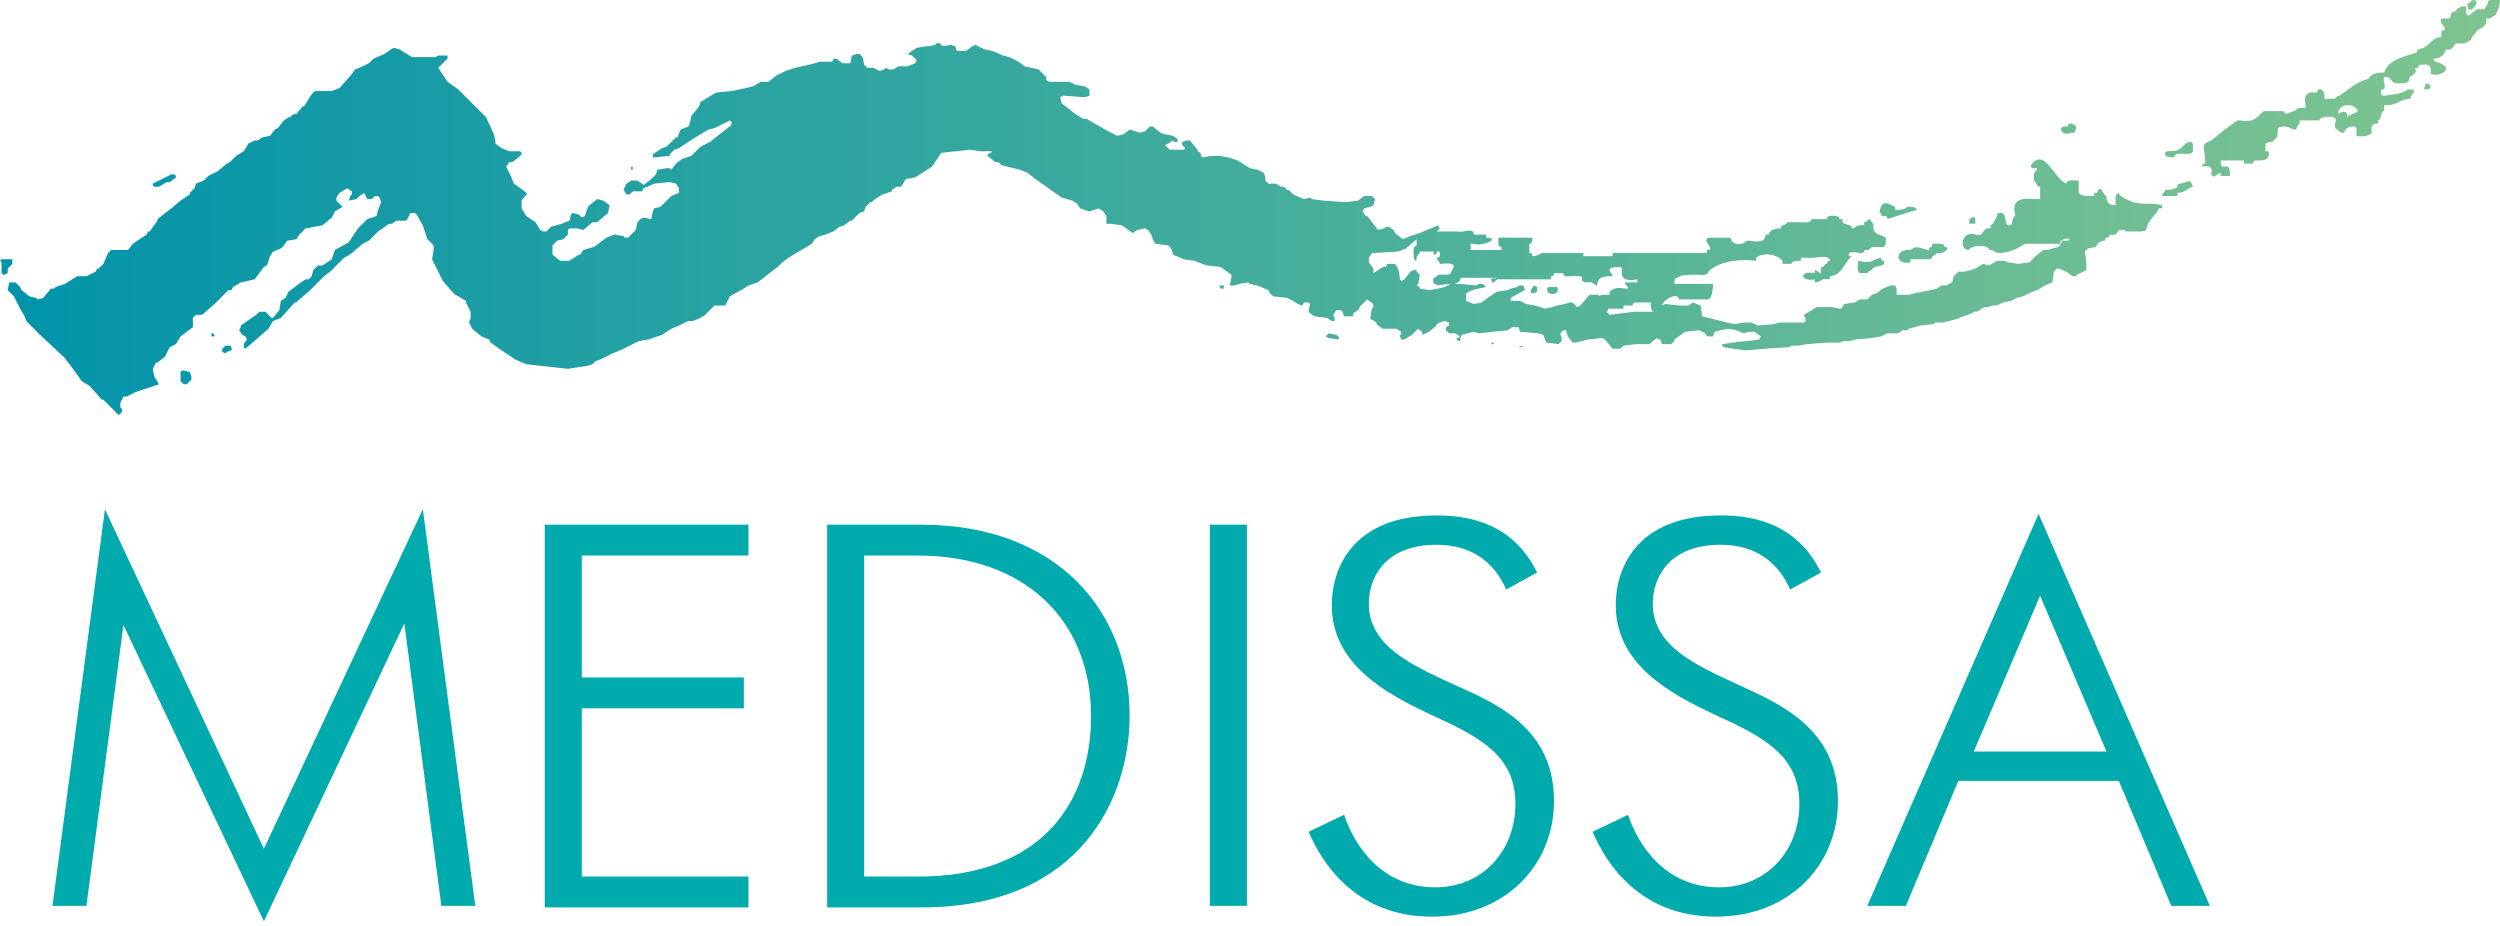 <svg version="1.1" id="Слой_1" xmlns="http://www.w3.org/2000/svg" x="0" y="0" viewBox="0 0 162 60" style="enable-background:new 0 0 162 60" xml:space="preserve"><style>.st0{fill:#00aaad}</style><switch><g><path class="st0" d="m6.8 33 10.3 22 10.3-22 3.4 25.7h-2.2l-2.4-18.3-9.1 19.3L8 40.5 5.6 58.7H3.4L6.8 33zM35.3 34h13.2v2H37.7v7.9h10.5v2H37.7v10.9h10.8v2H35.3V34zM53.6 34h6.1c8.8 0 13.5 5.6 13.5 12.4 0 5.2-3.1 12.4-13.5 12.4h-6.1V34zm5.9 22.8c8 0 11.2-4.8 11.2-10.4 0-6.3-4.4-10.4-11.2-10.4H56v20.8h3.5zM78.4 34h2.4v24.7h-2.4V34zM97.6 38.2c-.6-1.4-1.9-2.9-4.5-2.9-3.5 0-4.4 2.3-4.4 3.8 0 2.8 2.8 4 5.6 5.3 2.7 1.2 6.4 2.8 6.4 7.5 0 4.2-3.2 7.5-7.9 7.5-4.9 0-7.1-3.4-8-5.5l2.3-1.1c.7 2.1 2.5 4.7 5.9 4.7 3.1 0 5.2-2.4 5.2-5.4 0-3.1-2.2-4.3-5.5-5.8-3-1.4-6.4-3.3-6.4-7.1 0-2.2 1.2-5.8 6.8-5.8 1.9 0 4.9.4 6.5 3.7l-2 1.1zM116 38.2c-.6-1.4-1.9-2.9-4.5-2.9-3.5 0-4.4 2.3-4.4 3.8 0 2.8 2.8 4 5.6 5.3 2.6 1.2 6.4 2.8 6.4 7.5 0 4.2-3.2 7.5-7.9 7.5-4.9 0-7.1-3.4-8-5.5l2.3-1.1c.7 2.1 2.5 4.7 5.9 4.7 3.1 0 5.2-2.4 5.2-5.4 0-3.1-2.2-4.3-5.5-5.8-3-1.4-6.4-3.3-6.4-7.1 0-2.2 1.2-5.8 6.8-5.8 1.9 0 4.9.4 6.5 3.7l-2 1.1zM132.1 33.3l11.1 25.4h-2.5l-3.4-8.1h-10.4l-3.4 8.1H121l11.1-25.4zm4.4 15.4-4.3-10.1-4.3 10.1h8.6z"/><g><linearGradient id="SVGID_1_" gradientUnits="userSpaceOnUse" x1="-.734" y1="14.305" x2="162.389" y2="14.305"><stop offset="0" style="stop-color:#0093aa"/><stop offset=".32" style="stop-color:#2da4a1"/><stop offset=".78" style="stop-color:#68bb95"/><stop offset="1" style="stop-color:#7fc490"/></linearGradient><path d="M128 14.5v-.4c-.4-.1-.4.2-.4.4h.4z" style="fill:url(#SVGID_1_)"/><linearGradient id="SVGID_2_" gradientUnits="userSpaceOnUse" x1=".029" y1="17.188" x2="162.169" y2="17.188"><stop offset="0" style="stop-color:#0093aa"/><stop offset=".32" style="stop-color:#2da4a1"/><stop offset=".78" style="stop-color:#68bb95"/><stop offset="1" style="stop-color:#7fc490"/></linearGradient><path d="M120.5 17.7h.4c.2 0 .2-.2.4-.2.1-.4.9-.1.8-.6-.2 0-.2-.1-.2-.2-.8.2-.5.4-1.5.2v.2c0 .3-.1.3.1.6z" style="fill:url(#SVGID_2_)"/><linearGradient id="SVGID_3_" gradientUnits="userSpaceOnUse" x1="-.15" y1="14.858" x2="162.231" y2="14.858"><stop offset="0" style="stop-color:#0093aa"/><stop offset=".32" style="stop-color:#2da4a1"/><stop offset=".78" style="stop-color:#68bb95"/><stop offset="1" style="stop-color:#7fc490"/></linearGradient><path d="M137.3 12.5c-.3.1-.2.5-.2.8-.4 0-.5-.1-.6-.4v-.2c-.2 0-.4-.9-.6-.2h-.2v.2h-.2c-.4 0-.6 0-.8-.2v-.8c-.3 0-.8-.1-.8.2-.8-.3-1.4-2.4-2.3-1.2 0 .1 0 .2.2.2h.2c0 .2-.2.2-.2.4v.4c.2.1.1.4.4.4v.8h-.4c-.9-.1-1.5.1-1.2 1.1-.3.1-.1.6-.4.6-.4 0-.1-.9-.6-.8-.2 0-.2.1-.2.2-.1.2-.2.5-.4.6v.2c-.6-.1-.4.6-1 .4-.9-.3-1.1 1-.4 1 0-.3 1.3-.4 1.3 0h.2c.5.5 1.7-.1 2.1-.4h2.3v-.2h.1v.1l-.2.3-.4.1-.3.1h-.3l-.5.4-.4.4-.7.1-.7-.1-.2-.1h-.5l-.5.3-.4-.1-.5.3-.3.1-.4.1h-.4l-.3.3-.1.4-.4.2h-.3l-.3.2-.4.1-1 .2-.4.1h-.8v-.4l-.1-.2h-.3l-.5.2-.4.3-.3.1-.3.3h-.5l-.3.2-.7.1-.2.3h-.1l-.5-.1h-1l-.3.2-.5.3v.1l.1.1v.2l-.1.1h-1.6l-.3.1-1.1.1-.4-.2h-.5l-.6.1-.5-.1-1.6-.4-.1-.7-.5-.2-.3.2h-.5l-1-.1-.2.1c0-.1.1-.2.1-.2.1-.2.9-.7 1-.2h1.6c.6.1.5-.4.6-.8v-.2h-2.5c0-.2 0-.4.2-.4.2-.2.7-.2 1.2-.2.3 0 .8.1.8-.2.8-.8 2.4-.8 3.1-.7v-.2c.5-.4 1.4-.2 1.7.2v.2H116.1c0-.2.3-.2.6-.2v-.2h.4c.4.1 1.4-.3 1.5.2-.1 0-.2 0-.2.2-.1 0-.2 0-.2.2h-.2v.4c-.2 0-.2-.2-.4-.2v.2c-1.1-.2-.9.6 0 .4v.2c.4 0 .4-.3.8-.2.2 0 .2-.1.2-.2.8-.1.9-.9 1.4-1.3h-.2c-.1-.6 1.1.1 1-.4h.2c.2 0 .2-.2.4-.2h.4c.4.1.4-.2.4-.4v-.2c-.3-.2-.9-.2-.8-.8 0-.2-.2-.2-.2-.4-.2 0-.2.2-.4.2v.2c-.4-.1-.6.2-.8.2 0-.4-.7-.1-.6-.6h-.2c.1-.3-1-.3-.8 0h-1c-.1.3-.5.2-.8.2h-.8c0 .2-.4.1-.4.4-.4 0-.7.1-.8.4h-.2c0 .5-.5.5-1 .4h-.2c-.3.3-.8.3-1 0 0-.1 0-.2-.2-.2h-1.2c-.7.1.5.8-.2.8v.2H104.5v.2h-1.9v-.2h-2.7c-.2.1-.3.2-.6.2 0-.2-.1-.2-.2-.2V15.8c.2 0 .2-.3.2-.4h-2.2v.4c0 .1 0 .2.2.2v.2h-2v-.4h.2c.6.2 1.8-.4.8-.4v-.2h-.8c0-.5-.7-.1-1-.2h-1.7.3l.2-.2c-.1-.1-.1-.1-.1-.2l-1.2.5-.6.2-.5.2-.5-.4-.1-.2-.3-.2h-.2l-.1.1-.4.1-.7-.9h-.1l-.2-.3.1-.2.4-.1.2-.1.1-.4-.2-.2h-.5l-.4.3-.8.1-1.4-.1-.8-.1-.1-.1-.4.1-.7-.3-.3-.3h-.1l-.2-.2H83l-.3-.2h-.5l-.2-.2v-.2l-.1-.3-.4-.2-.5-.1-.8-.5-.6-.2-.6-.1h-.5l-.6.1-.1-.2v-.1l-.2-.1v-.1l-.5-.6h-.2l-.3.1v.2l.2.2-.1.1h-.9l-.3-.3.2-.1.3-.2.1.1h.2V9l-.3-.2-.5-.1-.3-.1-.5-.4h-.2l-.3.3-.3.1-.7-.2-.4.3-.4.1-.6-.3-1.4-.8h-.2l-.5-.3-.9-.7-.1-.4.2-.1 1.4.1.3-.1v-.4l-.3-.2-.6-.1-.4-.2H68l-.2-.1V5l-.5-.5-.9-.2L66 4l-.6-.3-.4-.1-.7-.3-.5-.1-.6-.3-.2.1-.4.3H62l-.1-.3-.3-.1-.5.1-.2-.2h-.2l-.1.1-.4.1H60l-.6.1-.6.4.3.1.3.3-.1.2-.5.2h-.6l-.3.2h-.3l-.2-.1-.1.1-.3.1-.4-.2h-.4l-.2-.2-.1-.5-.2-.2h-.2l-.3.1-.1.5h-.5l-.4-.3H54v.1l-.1.1h-.8l-.3.1-.4.1-.9.2-.6.2-.6.3-.5.4h-.5l-.5.3-.9.2-.5.1-1 .1-1 .6-.1.3-.5.6-.1.5-.1.2-.5.2-.2.5h-.1l-.6.6-.3.1-.6.4v.2h.1l1-.1V10l.3-.3.3-.1.9-.6.5-.3.5-.3.4-.1 1-.5.1.1v.2L46 9.2l-.6.3-.6.6-.6.2-.4.3-.3.4-.1-.1h-.2l-.6.1-.1.3-.3.3-.5.4-.1-.1-.3-.2h-.4l-.3.2-.2.4.2.3h.2l.2-.2h.6l.1-.2.7-.3 1-.1.4.1.2.3v.3l-.5.2-.7.7-.4.1-.1.2-.1.5-.5-.1-.2.1-.2.2-.1.5-.5.5h-.2l-.1-.1-.6-.1-.5.2-.4.3-.4.3-.7.2-.2.3h-.1l-.6.4h-.6l-.5-.4v-.6l.3-.3.4-.1.3-.3v-.3l.1-.1h.5l.4.1.6-.5h.3l.7-.6.1-.5-.4-.3-.4-.1-.5.4-.1.1-.2.6-.2.1-.2-.2-.4-.1-.1.1-.1.4-.5.2-.7.2-.3.3h-.2l-.2-.1-.3-.5-.6-.4-.3-.5V13l.3-.4h.1l-.2-.2-.7-.5-.2-.5-.3-.6.2-.3h.2l.4-.3.2-.2v-.1l-.1-.1H33l-.5-.2-.4-.3v-.2l-.1-.4-.5-1.1-1.8-1.8-.7-.5-.6-.9.6-.6v-.2h-.6l-.2.1h-1.5l-.5-.3-.3-.2-.4-.1-.6.4-.7.3-.3.3-.4.2-.5.2-.2.3-.8.9-.5.2h-1.1l-.2.2-.5.8h-.1l-.4.5H19l-.2.2h-.1l-.3.2-.4.5-.2.1-.3.4-.5.1-.3.2h-.2l-.4.2-.3.5-.5.3-.4.4-.2.1-.6.5-.6.3-.3.3-.5.2-.1.3-.3.3v.1l-.6.4-.6.5-.9.7v.1l-.5.7h-.1l-.1.2-.9.6-.3.4H7.2l-.2.2-.3.7-.3.3h-.1l-.1.2-.6.3H5l-.8.5-.6.2-.1.1h-.2l-.5.6-.3.1-.2-.1-.4-.1-.5-.4-.1-.2-.3-.3H.6l-.1.5.4.4.4.8.3.5.1.3.9.9 1.6 1.5.6.8.5.7.5.3.8.9h.1l.5.5.5.5.2-.2v-.2l-.1-.1v-.3l.2-.4h.2l.6-.3 1.5-.5-.3-.5-.1-.5.2-.4h.1l.5-.4.3-.6.4-.2.3-.5.8-.6v-.6l.2-.2h.4l.8-.7.6-.6.3-.3h.2l.1-.2.5-.3.9-.2.6-.8.2-.1.2-.6.2-.3.5-.2.2-.2.2-.3.6-.1.2-.3.4-.4 1.1-.2.6-.5.2-.4.5-.3-.1-.1-.3-.3v-.2l.2-.3.5-.3.3.2v.2l-.1.1-.1.3.5-.1.2-.2.3-.2.2.4h.3l.2-.2h.2l.1.1.1.3-.2.5-.1.4-.6.2-.6.6-.6.9-.9.5-.2.6-.6.4h-.3l-.3.3-.1.4-.2.2h-.2l-.3.2-.8.6-.2.4-.3.2-.1.6-.4.5h-.1l-.2-.2-.2-.2h-.4l-.2.2-1 .7v.1l-.1.2.2.3.2.1.1.2-.2.3v.2l.1.1.7-.6.8-.7.3-.5.5-.2.9-1h.1l.2-.2.6-.5 1-1 .4-.3.9-.9.2-.1.3-.2.7-.6.4-.2.6-.6.3-.2.4-.3h.2l.3-.2h.6l.1-.1.2-.4h.3l.1.1.4.7.3.9.4.4v.3l-.1.6.7 1.4.6.7.2.2.2.1.5.3v.1l.3.6v.4l-.1.3.2.4.6.5.5.2.1.2.7.5.9.6.7.3 2.7.3 1.3-.2.3-.1.2-.2.3-.1.8-.4.7-.3 1-.5.6-.1.9-.3.6-.4.5-.2.6-.3h.3l.5-.2.1-.1h.1l.2-.2.5-.5h.7l.3-.6.9-.5.3-.2.6-.2.9-.7.4-.3.3-.3.4-.3 1.5-.9.2-.3.3-.2.4-.1.5-.2.4-.3.3-.1.4-.3h.1l.5-.5.3-.1.1-.3.3-.3h.1l.2-.2.5-.3.6-.2v-.1l.3-.2h.3l.3-.5.6-.1.3-.2.8-.5.6-.9 1.9-.2.6.1h.8l-.1.1-.2.1v.1l.5.4h.2l.2.2 1.2.3.5.2.5.4 1.7 1.2.7.2.3.2.2.3.3.1.3.1.6-.2.3.2.2.3v.5h.3l.7.1.7.5.3-.2.5-.1.2.1.2.3.2.5.1.1.8.1.2.2.1.3v.1l.5.2.2.1.7.1.8.3.9.1.7.5v.2l-.1.5h.3l.3-.1.6-.1.1.1.5.1.7.3.1.2.2.2.9.1.4.2.3.2.3.1.1-.2h.3l.1.1-.1.5.1.1.3.2.8.1.3.2h.2v-.2l-.1-.2.2-.3h.3l.1.1.1.3h.6v-.2l.3-.2.1-.1v-.1l.5-.5.4.3v.2l-.1.1-.1.7h.1l.3.2v.1l.4.3h.9l.3.2v.2h-.1l.1.3h.2l.5-.3.2-.2.2-.2.1.1h.1l.1.3.4-.2.5-.4V21l.2-.1.3-.1.3.1v.2l-.2.1v.2l.2.2h.4l.3.2-.1.1h-.1v.1l.1.1h.1l.1-.4.8-.2.3.1 1.9-.2.3-.2h.4l.1.3 1.2.1.3.1.2.5.8.1.2-.2v-.2l-.1-.3.2-.2h.2v.1l.1.3.3.4h.2l.8-.2.9-.1.2.1.5.6h.5l.2-.2.8-.1h.9l.2-.2.3-.2.1.1h.1l.1.3h.6l.2-.2V22l.7-.5.9-.1.4.2.1.2h.4l.1-.3.4-.1.5-.1.5.1.5.2.3-.1h.4l.4.3-.1.2-1.7.2-.7.1v.1l.1.1.6.1.8.1 1.2-.1 1.6-.1.2-.1h.4l.6-.1 1.3-.1h.8l.3-.1h.4l.3-.1 1.1-.1.6-.1.4-.2h.7l.3-.2h.3l.1-.1.7-.2.9-.1.1-.1h.5l.8-.2.8-.3.3-.1.1-.1h.2l.5-.3h.2l.3-.1h.3l.4-.2.5-.1.4-.2.4-.1.4-.2.7-.3.3-.2.5-.2.1-.7.2-.2h.1l.5.2.4.3h.2l.1-.1.6-.3V17l-.1-.7.2-.2.5-.1.2-.3c.1 0 .2-.1.3-.1h.1v-.1l.1-.1c.2 0 .2-.1.2-.2.4.1.5-.1.6-.3h.4v.1h.8c.3 0 .6 0 .6-.2.1-.6.6-.8.8-1.3h.2v-.2c-.7-.2-1 0-1.9-.2-.9-.4-.9-.5-.9-.6zm-43.7 6.1-.4.1-.6.1-.6-.1v-.1l-.2-.1.1-.1.1-.6-.2-.2v-.1h-.2l-.2.1-.4.5-.2.1-.1-.1v-.2l-.1-.5-.2-.3h-.5l-.1.2h-.2l-.6.4V17.4l-.3-.4v-.3l.2-.3 1.7-.1.5-.2.7-.6v.4c-.2.1-.2.2-.2.4 0 .3 0 .6.2.6-.1-.3.2-.4.2-.6h.9v.2h.1l.1-.1v-.1h.2v.2c0 .1 0 .2-.2.2 0 .2.2.2.2.4 1-.1 1 .1.8.4l-.1.2c-.1.1-.2.1-.3.1h-.4c-.2 0-.2.2-.4.2-.2.7.6.4 1.1.4l-.4.2zm8.8 1.2-.2.1-.3-.3h-.2l-.3.1-.5.1-.3.1-.5.1-.6-.2-.6-.1-.4-.2h-.6v-.2l.9-.5v-.1l-.1-.2h-.3l-.1.1-.4.1-.2.1-.7.1-.6.4-.4.3-.5.1-.5-.2V19l.4-.2.4-.1.5-.1-.2-.2h-.3l-.1.1-1.1-.1h-.4c.1 0 .3-.1.4-.2 0-.1 0-.2.2-.2h2.1v.1l-.1-.1-.2.1.1.2h.1l.2-.2h3.5v-.2c.2 0 .2-.1.2-.2h.6c0 .4.7.1 1 .2.1 0 .3 0 .2.2 0 .2.3.2.4.2.3-.1.4.2.6.2 0-.6.5-.6 1-.6 0-.2-.2-.2-.2-.4s.4-.2.6-.2c.2 0 .2.1.2.2-.1.7.5.7 1 .6v.2h-.8c0 .2.2.2.2.4h-.2c-.5-.1-.8 0-1 .2v.2h-.2c-.2 0-.4 0-.5.1v-.1h-.6l-.6.7zm3.5.4-1.6.2-.2-.2.1-.1V20h1v-.2h.6c0-.2.1-.2.2-.2h1c-.1.2 0 .4.1.6h-1.2zm28.1-4.6h-.4c.1-.1.3-.2.5-.1l-.1.1z" style="fill:url(#SVGID_3_)"/><linearGradient id="SVGID_4_" gradientUnits="userSpaceOnUse" x1="-.069" y1="13.645" x2="162.203" y2="13.645"><stop offset="0" style="stop-color:#0093aa"/><stop offset=".32" style="stop-color:#2da4a1"/><stop offset=".78" style="stop-color:#68bb95"/><stop offset="1" style="stop-color:#7fc490"/></linearGradient><path d="M121.9 14h.2c.2 0 .2.1.2.2.6-.2 1.2-.4 1.9-.6 0-.2-.3-.2-.6-.2-.2.2-.5.2-.8.2v-.2c-.3-.1-.4-.3-.8-.2-.1.2-.2.3-.2.6 0 0 .2 0 .1.2z" style="fill:url(#SVGID_4_)"/><linearGradient id="SVGID_5_" gradientUnits="userSpaceOnUse" x1=".014" y1="12.214" x2="162.207" y2="12.214"><stop offset="0" style="stop-color:#0093aa"/><stop offset=".32" style="stop-color:#2da4a1"/><stop offset=".78" style="stop-color:#68bb95"/><stop offset="1" style="stop-color:#7fc490"/></linearGradient><path d="M141.3 11.9c-.2 0-.2.1-.2.2-.2.2-.5.2-.8.2 0 .2-.2.2-.2.4h1v-.2c.5 0 .6-.3 1-.4-.2-.6-.3-.3-.8-.2z" style="fill:url(#SVGID_5_)"/><linearGradient id="SVGID_6_" gradientUnits="userSpaceOnUse" x1="-.288" y1="8.357" x2="162.26" y2="8.357"><stop offset="0" style="stop-color:#0093aa"/><stop offset=".32" style="stop-color:#2da4a1"/><stop offset=".78" style="stop-color:#68bb95"/><stop offset="1" style="stop-color:#7fc490"/></linearGradient><path d="M134.2 8.6h.2c.2-.3.2-.5-.2-.6-.2 0-.2.1-.2.2-.8-.1-.4.7.2.4z" style="fill:url(#SVGID_6_)"/><linearGradient id="SVGID_7_" gradientUnits="userSpaceOnUse" x1="-.147" y1="5.838" x2="162.23" y2="5.838"><stop offset="0" style="stop-color:#0093aa"/><stop offset=".32" style="stop-color:#2da4a1"/><stop offset=".78" style="stop-color:#68bb95"/><stop offset="1" style="stop-color:#7fc490"/></linearGradient><path d="M162 0c-.3 0-.8-.1-.8.2 0 .2-.2.2-.2.4h-.2c-.5-.2-1 1-1 0V.4c-.3 0-.5.1-.6.2 0 .2-.4.1-.4.4 0 .2-.1.2-.2.2h-.4c-.2.4.6.7 0 .8v.4c-.5 0-.7.4-1 .6-.2.2-.6.1-.6.4-.8.3-1.8.4-2.1 1.3-.5 0-.9.1-1 .4-.8.2-1.3.7-1.9 1.1-.2 0-.2.2-.4.2h-.6c.1-.4-.1-.7-.4-.6 0 .2-.1.2-.2.2-.6-.1-.7.3-.6.8V7h-.4c-.2 0-.2.2-.4.2-.2.1-.6.3-.6 0h-1.3c-.4.3-.6.8-1.5.6h-.2c-.6.4-1.1.8-1.7 1.3-.8.3-.4.4-.4 1.5-.1 0-.2 0-.2.2.4-.1.7 0 .6.4 0 .7.7-.4.6.2h.6v-.2c0-.3-.1-.5-.4-.4-.2 0-.2-.2-.2-.4h1.5v.2h.6c0-.2.1-.2.2-.2h.2c.5 0 .7-.2.6-.6h-.2v-.4c0-.3.6-.1.6-.4.2 0 .2-.3.2-.6 0-.2.3-.2.4-.2.4 0 .4.2.8.2 0-.3.3-.3.2-.6h1.3c0-.3 1.4-.4 1 .2 0 .2 0 .4.2.4.1.2.2.2.4.2.1-.3.3-.4.6-.4.2 0 .2.1.2.2v.4c.5.1.8 0 1-.2-.1-.4 0-.6.4-.6v-.2c.3-.1.1-.6.4-.6v-.4c.8.1 1-.4 1.7-.4 0-.3.3-.3.2-.6h-.4c-.3.3-.9.3-1.5.4-.2 0-.2-.1-.2-.2v-.2c.6.1-.2-1 .4-.8.3.1.3.4.6.4h.4c.2 0 .4-.1.4-.2 0-.4.6-.3.4-.8h.2c0-.2.1-.2.2-.2.5-.1.7.1.6.6.6.2 1.4-.3.8-.6-.2-.2-.6-.1-.6-.4.5 0 .7-.3.8-.6.6.1.4-.4.8-.4.4.1.6-.1.8-.2.1-.3.3-.4.4-.6.3-.2.7-.3.6-.8h.2c.2 0 .2-.2.4-.2.3-.6.3-.8.3-1zm-9.9 7.6v-.2c-.1-.3-.5-.1-.6 0 0-.7 1-.8 1.3-.2-.2.2-.6.2-.7.4z" style="fill:url(#SVGID_7_)"/><linearGradient id="SVGID_8_" gradientUnits="userSpaceOnUse" x1="-.026" y1=".339" x2="162.228" y2=".339"><stop offset="0" style="stop-color:#0093aa"/><stop offset=".32" style="stop-color:#2da4a1"/><stop offset=".78" style="stop-color:#68bb95"/><stop offset="1" style="stop-color:#7fc490"/></linearGradient><path d="M160.3 0c-.2 0-.2.2-.4.2-.1 1.1 1-.2.4-.2z" style="fill:url(#SVGID_8_)"/><linearGradient id="SVGID_9_" gradientUnits="userSpaceOnUse" x1="-.173" y1="18.811" x2="162.245" y2="18.811"><stop offset="0" style="stop-color:#0093aa"/><stop offset=".32" style="stop-color:#2da4a1"/><stop offset=".78" style="stop-color:#68bb95"/><stop offset="1" style="stop-color:#7fc490"/></linearGradient><path d="M100.9 18.6h-.6c-.3.6.9.6.6 0z" style="fill:url(#SVGID_9_)"/><linearGradient id="SVGID_10_" gradientUnits="userSpaceOnUse" x1="-.229" y1="9.691" x2="162.241" y2="9.691"><stop offset="0" style="stop-color:#0093aa"/><stop offset=".32" style="stop-color:#2da4a1"/><stop offset=".78" style="stop-color:#68bb95"/><stop offset="1" style="stop-color:#7fc490"/></linearGradient><path d="M142.1 9.8v-.4c0-.2-.1-.2-.2-.2-.3 0-.4.3-.6.4-.2.2-.5.2-.8.2-.2 0-.2.1-.2.2 0 .2.4.2.6.2 0-.5 1.1 0 1.2-.4z" style="fill:url(#SVGID_10_)"/><linearGradient id="SVGID_11_" gradientUnits="userSpaceOnUse" x1=".158" y1="5.659" x2="162.22" y2="5.659"><stop offset="0" style="stop-color:#0093aa"/><stop offset=".32" style="stop-color:#2da4a1"/><stop offset=".78" style="stop-color:#68bb95"/><stop offset="1" style="stop-color:#7fc490"/></linearGradient><path d="M157.3 5.4c-.2 0-.2.3-.2.4.2 0 .4 0 .4-.2 0-.1-.1-.1-.2-.2z" style="fill:url(#SVGID_11_)"/><linearGradient id="SVGID_12_" gradientUnits="userSpaceOnUse" x1="-.196" y1="16.432" x2="162.245" y2="16.432"><stop offset="0" style="stop-color:#0093aa"/><stop offset=".32" style="stop-color:#2da4a1"/><stop offset=".78" style="stop-color:#68bb95"/><stop offset="1" style="stop-color:#7fc490"/></linearGradient><path d="M123.8 16.2h-.2c-.8 0-.8 1 .2.8v-.2H125c.1 0 .2 0 .2-.2.2 0 .2-.2.4-.2.3.1.9-.4.4-.4 0-.3-.5-.2-.8-.2v.2c-.1 0-.2 0-.2.2-.4 0-.8-.4-1.2 0z" style="fill:url(#SVGID_12_)"/><linearGradient id="SVGID_13_" gradientUnits="userSpaceOnUse" x1="-.219" y1="10.932" x2="162.434" y2="10.932"><stop offset="0" style="stop-color:#0093aa"/><stop offset=".32" style="stop-color:#2da4a1"/><stop offset=".78" style="stop-color:#68bb95"/><stop offset="1" style="stop-color:#7fc490"/></linearGradient><path style="fill:url(#SVGID_13_)" d="M40.9 10.8h.1v.2h-.1z"/><linearGradient id="SVGID_14_" gradientUnits="userSpaceOnUse" x1="-.146" y1="11.724" x2="162.188" y2="11.724"><stop offset="0" style="stop-color:#0093aa"/><stop offset=".32" style="stop-color:#2da4a1"/><stop offset=".78" style="stop-color:#68bb95"/><stop offset="1" style="stop-color:#7fc490"/></linearGradient><path style="fill:url(#SVGID_14_)" d="m10.3 12.1.5-.3h.2l.4-.3v-.1l-.1-.1h-.2l-.6.3-.6.3v.1l.1.1z"/><linearGradient id="SVGID_15_" gradientUnits="userSpaceOnUse" x1="-.149" y1="17.285" x2="162.158" y2="17.285"><stop offset="0" style="stop-color:#0093aa"/><stop offset=".32" style="stop-color:#2da4a1"/><stop offset=".78" style="stop-color:#68bb95"/><stop offset="1" style="stop-color:#7fc490"/></linearGradient><path style="fill:url(#SVGID_15_)" d="m.5 17.4.3-.3v-.3H.1l-.1.1.1.1v.7l.1.1h.1l.2-.1z"/><linearGradient id="SVGID_16_" gradientUnits="userSpaceOnUse" x1="-.307" y1="18.562" x2="162.395" y2="18.562"><stop offset="0" style="stop-color:#0093aa"/><stop offset=".32" style="stop-color:#2da4a1"/><stop offset=".78" style="stop-color:#68bb95"/><stop offset="1" style="stop-color:#7fc490"/></linearGradient><path style="fill:url(#SVGID_16_)" d="m79 18.5.1.2h.2v-.2z"/><linearGradient id="SVGID_17_" gradientUnits="userSpaceOnUse" x1=".587" y1="18.763" x2="161.767" y2="18.763"><stop offset="0" style="stop-color:#0093aa"/><stop offset=".32" style="stop-color:#2da4a1"/><stop offset=".78" style="stop-color:#68bb95"/><stop offset="1" style="stop-color:#7fc490"/></linearGradient><path style="fill:url(#SVGID_17_)" d="M99.2 18.8v.2h.2l.2-.1v-.3l-.2-.1z"/><linearGradient id="SVGID_18_" gradientUnits="userSpaceOnUse" x1="-.185" y1="21.675" x2="162.609" y2="21.675"><stop offset="0" style="stop-color:#0093aa"/><stop offset=".32" style="stop-color:#2da4a1"/><stop offset=".78" style="stop-color:#68bb95"/><stop offset="1" style="stop-color:#7fc490"/></linearGradient><path style="fill:url(#SVGID_18_)" d="M13.7 21.6v.2h.2v-.1l-.1-.1z"/><linearGradient id="SVGID_19_" gradientUnits="userSpaceOnUse" x1="-.177" y1="21.819" x2="162.253" y2="21.819"><stop offset="0" style="stop-color:#0093aa"/><stop offset=".32" style="stop-color:#2da4a1"/><stop offset=".78" style="stop-color:#68bb95"/><stop offset="1" style="stop-color:#7fc490"/></linearGradient><path style="fill:url(#SVGID_19_)" d="m86.1 21.6-.2.2.2.1.6.1.1-.1-.2-.2z"/><linearGradient id="SVGID_20_" gradientUnits="userSpaceOnUse" x1=".029" y1="22.243" x2="162.107" y2="22.243"><stop offset="0" style="stop-color:#0093aa"/><stop offset=".32" style="stop-color:#2da4a1"/><stop offset=".78" style="stop-color:#68bb95"/><stop offset="1" style="stop-color:#7fc490"/></linearGradient><path style="fill:url(#SVGID_20_)" d="m96.7 22.2-.1.1h.2v-.1h-.1z"/><linearGradient id="SVGID_21_" gradientUnits="userSpaceOnUse" x1=".538" y1="22.444" x2="161.787" y2="22.444"><stop offset="0" style="stop-color:#0093aa"/><stop offset=".32" style="stop-color:#2da4a1"/><stop offset=".78" style="stop-color:#68bb95"/><stop offset="1" style="stop-color:#7fc490"/></linearGradient><path style="fill:url(#SVGID_21_)" d="M98.4 22.5H98.7l-.1-.1z"/><linearGradient id="SVGID_22_" gradientUnits="userSpaceOnUse" x1="-.158" y1="22.675" x2="162.306" y2="22.675"><stop offset="0" style="stop-color:#0093aa"/><stop offset=".32" style="stop-color:#2da4a1"/><stop offset=".78" style="stop-color:#68bb95"/><stop offset="1" style="stop-color:#7fc490"/></linearGradient><path style="fill:url(#SVGID_22_)" d="m14.6 22.4-.2.2v.2l.2.1.1-.1.3-.1v-.2l-.1-.1z"/><linearGradient id="SVGID_23_" gradientUnits="userSpaceOnUse" x1="-.161" y1="24.47" x2="162.384" y2="24.47"><stop offset="0" style="stop-color:#0093aa"/><stop offset=".32" style="stop-color:#2da4a1"/><stop offset=".78" style="stop-color:#68bb95"/><stop offset="1" style="stop-color:#7fc490"/></linearGradient><path style="fill:url(#SVGID_23_)" d="m11.8 24-.1.1v.6l.2.2h.2l.3-.3v-.2l-.1-.3z"/></g></g></switch></svg>